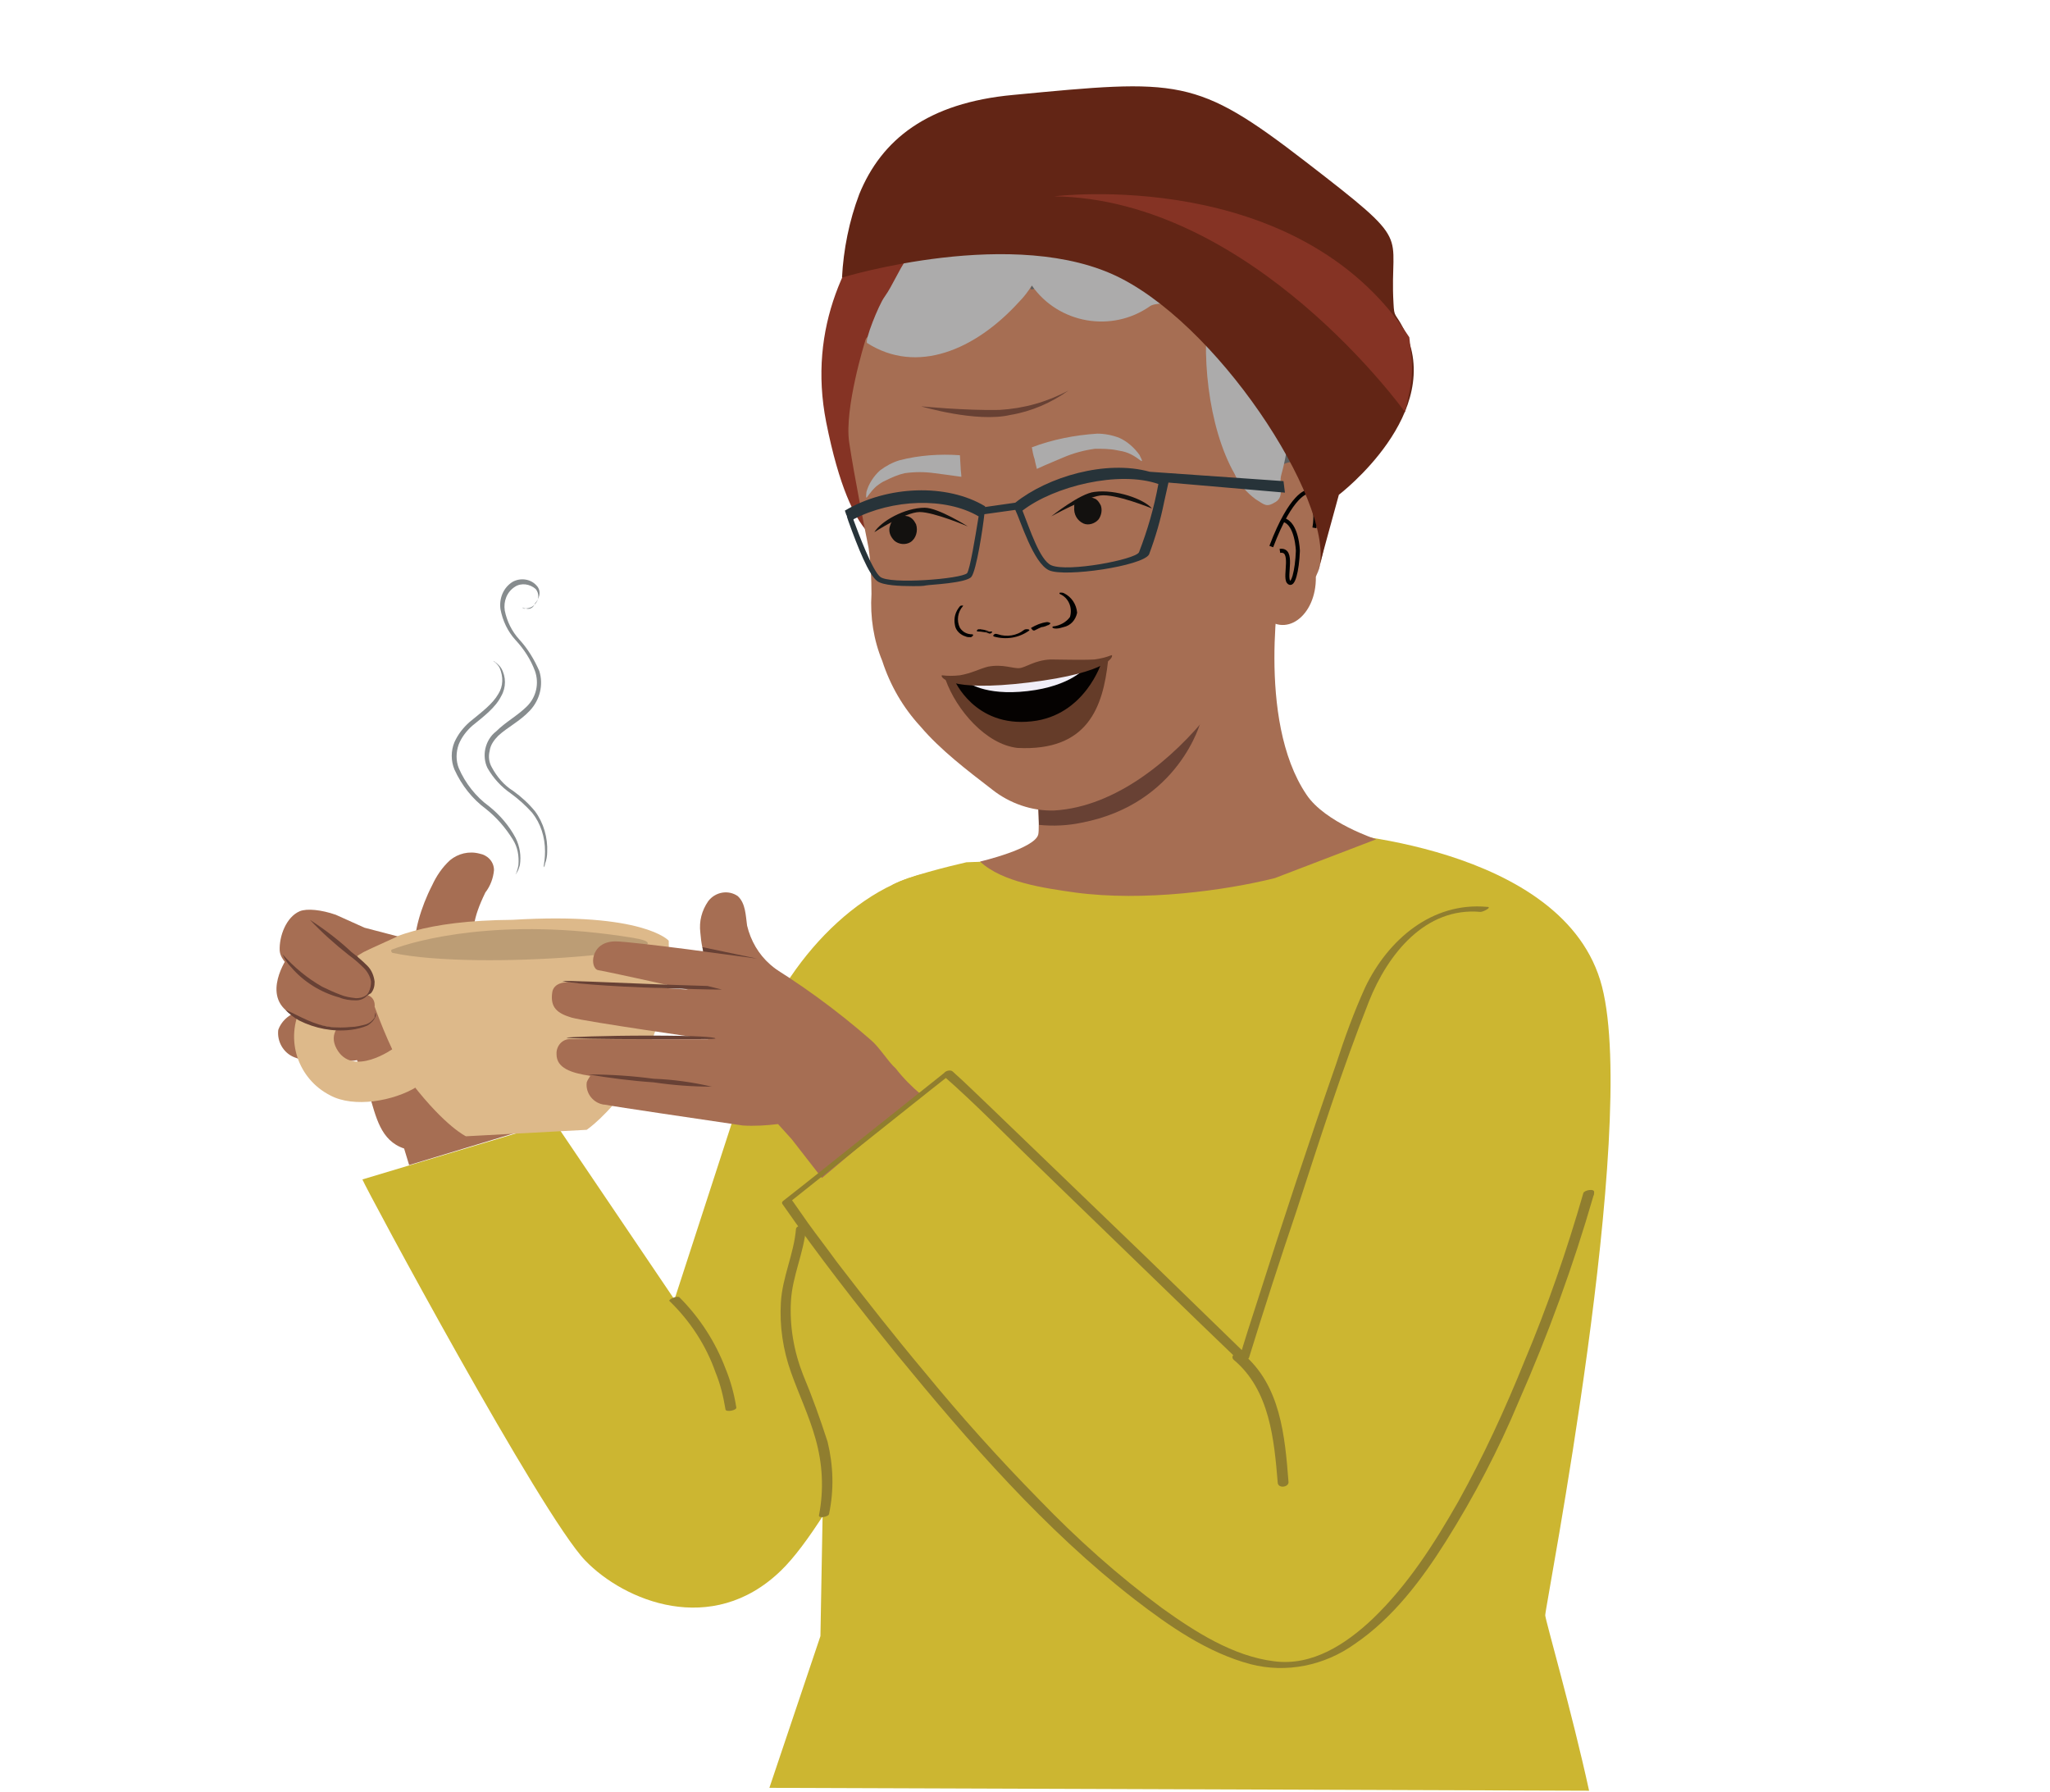 <?xml version="1.0" encoding="utf-8"?>
<!-- Generator: Adobe Illustrator 26.0.1, SVG Export Plug-In . SVG Version: 6.00 Build 0)  -->
<svg version="1.1" id="Layer_1" xmlns="http://www.w3.org/2000/svg" xmlns:xlink="http://www.w3.org/1999/xlink" x="0px" y="0px"
	 viewBox="0 0 285.1 249.2" style="enable-background:new 0 0 285.1 249.2;" xml:space="preserve">
<style type="text/css">
	.st0{fill:#CCB631;}
	.st1{fill:#A66E53;}
	.st2{fill:#DDB98A;}
	.st3{fill:#684135;}
	.st4{opacity:0.15;}
	.st5{fill:#010101;}
	.st6{fill:#878C8E;}
	.st7{fill:#907E2F;}
	.st8{fill:#5E5F5F;}
	.st9{fill:#853324;}
	.st10{fill:#684134;}
	.st11{fill:#13110F;}
	.st12{fill:#ACABAB;}
	.st13{fill:none;stroke:#010101;stroke-width:0.56;stroke-miterlimit:10;}
	.st14{fill:#273339;}
	.st15{fill:#622515;}
	.st16{fill:#653C29;}
	.st17{fill:#050201;}
	.st18{fill:#F1EEF7;}
</style>
<g id="Layer_1_00000020375654009354171990000009907651171042453418_">
	<path class="st0" d="M214.9,224.6c0-1.3,13-67.5,7.9-87.4s-38.9-21.5-38.9-21.5l-39,3.8l-10.5,0.4c-2.2,0.5-8.3,2-10.2,3.1
		l-3.1,2.3l-3.6,45.5l-3,34.4l-0.4,22.3l-7.1,21.1l114,0.4C218.6,238,214.9,225.2,214.9,224.6z"/>
	<path class="st0" d="M50.4,164c0.5,1.3,24.9,46.7,31,53c5.4,5.6,17.6,10.7,27.2,1.4c7.3-7,18.7-31.4,18.7-31.4l-3-60.1l4.1-5.4
		c-11.3,2.7-21.7,15.8-24.2,27.2l-10.4,32L77.1,156L50.4,164z"/>
	<path class="st1" d="M48.5,141.7c-2-1.3-4.4-1.7-6.6-1.1c-1.4,0.2-2.7,1.2-3.2,2.6c-0.2,1.6,0.7,3.2,2.2,3.8s3.1,0.8,4.7,0.6
		l2.5-0.1c1,0.1,2-0.1,2.8-0.6c1.2-1.1,1.4-2.9,0.5-4.2c-1-1.3-2.6-1.9-4.2-1.8"/>
	<path class="st1" d="M44.2,132.2l7.1,19.8c1,3.3,1.6,6.6,4.9,7.7l0,0l0.7,2.3l16.2-4.9l-3.3-10.5l-19.9-16.3L44.2,132.2z"/>
	<path class="st1" d="M57.7,132c-0.2-2.2,0.8-5.8,2.4-8.9c0.6-1.3,1.4-2.5,2.5-3.5c1.1-0.9,2.6-1.3,4.1-0.9c1.1,0.2,2,1.1,2,2.3
		c-0.1,1.1-0.5,2.2-1.2,3.1c-1.8,3.7-2,5.8-1.1,7.4"/>
	<path class="st2" d="M49.7,132.9c0.5,1.2,3.7,12.7,7.7,17.9c4.6,5.9,7.4,7.2,7.4,7.2l16.8-0.9c0,0,11.8-8.1,11.4-26.3
		c0,0-3.5-4-21.7-2.9C59,128,54,130.3,49.7,132.9z"/>
	<path class="st2" d="M58,151.1c-3.2,2-8.8,3-12.1,1.2c-4.5-2.3-6.3-7.8-4-12.3c1.6-3.1,4.8-5.1,8.3-5l2.3,4.9c0,0-7.9,1.8-5.7,5.9
		s7.9,0,7.9,0L58,151.1z"/>
	<path class="st1" d="M40,133.1c0,0-3.8,5.4,0.5,7.9s10,2.3,10.8,1.1s1.7-3.7-1-3.9S40,133.1,40,133.1z"/>
	<path class="st1" d="M55.3,130.2l-4.6-1.2l-4-1.8c-2-0.7-4-0.9-5-0.5c-1.9,0.8-2.9,3.5-2.8,5.5c0.2,3.3,10.5,7.9,12,6.3
		c1.2-1,1.3-2.8,0.3-3.9c-0.2-0.2-0.5-0.5-0.8-0.6c-1.5-0.9-3.9-2-3.9-2l4.2,0.3L55.3,130.2z"/>
	<path class="st3" d="M51,138.4c0.1-0.1,0.2-0.3,0.3-0.5c0.2-0.4,0.3-0.9,0.3-1.4c-0.1-0.7-0.5-1.4-1-1.9c-0.7-0.7-1.4-1.3-2.1-1.8
		c-1.9-1.5-3.7-3.1-5.4-4.9c2,1.3,4,2.8,5.8,4.5c0.8,0.6,1.5,1.2,2.2,1.9c0.6,0.6,0.9,1.4,1,2.2c0,0.6-0.1,1.1-0.5,1.6
		C51.3,138.3,51.1,138.4,51,138.4z"/>
	<path class="st3" d="M51.3,138c0,0.2-0.1,0.4-0.3,0.5c-0.4,0.4-0.9,0.6-1.5,0.6c-0.8,0-1.6-0.1-2.3-0.4c-2.6-0.7-5-2.2-6.7-4.2
		c-0.5-0.5-0.9-1.1-1.2-1.8c1.6,1.8,3.4,3.3,5.5,4.5c0.8,0.4,1.7,0.8,2.5,1.1c0.7,0.3,1.4,0.4,2.2,0.5c0.5,0,1-0.1,1.4-0.4
		C51.1,138.3,51.2,138.1,51.3,138z"/>
	<path class="st3" d="M52.2,140.8c0.1,0.2,0.1,0.4,0,0.6c-0.2,0.5-0.6,0.9-1.1,1.2c-0.7,0.3-1.5,0.5-2.3,0.6c-2.5,0.3-5-0.2-7.2-1.3
		c-0.7-0.4-1.4-0.9-1.9-1.5c2.2,1,3.9,2.1,6.3,2.4c0.9,0.1,1.8,0.1,2.8,0c0.7,0,1.5-0.2,2.2-0.4c0.5-0.2,0.8-0.5,1.1-0.9
		C52.1,141.2,52.2,141,52.2,140.8z"/>
	<g class="st4">
		<path class="st5" d="M88,130.4c10.5,1.7-21.3,4.7-33.4,2.1c-0.1,0-0.2-0.2-0.2-0.3l0,0c0-0.1,0.1-0.2,0.2-0.2
			C57.7,130.8,69.7,127.4,88,130.4z"/>
	</g>
	<path class="st1" d="M100.1,137.3c-1.6-2.2-2.5-4.8-2.7-7.6c-0.2-1.6,0.2-3.1,1.1-4.4c1-1.3,2.8-1.6,4.1-0.7c1.1,1,1.1,2.7,1.3,4.1
		c0.5,2.1,1.6,4,3.2,5.4s3.4,2.6,5.2,3.7"/>
	<path class="st1" d="M128.1,152.2L128.1,152.2c-1.3-1.1-2.5-2.3-3.5-3.6c-1.2-1.1-2.3-3-3.5-4c-4.8-4.2-9.9-7.9-15.4-11.2
		c-2.2-0.4-17.9-2.5-20.1-2.5c-3.6,0-3.6,3.8-2.4,4c2.7,0.5,12.5,2.7,12.5,2.7l-13.9-0.9l-3.1-0.1c0,0-1.7,0-1.9,1.4
		c-0.3,2.1,0.7,2.9,2.7,3.5c2.2,0.6,19,3,19,3H79.4c-1-0.1-1.9,0.7-2,1.8c0,0.1,0,0.2,0,0.3c0,1.9,2,2.6,4.7,3
		c-0.2,0.3-0.4,0.6-0.5,0.9c-0.2,1.5,0.9,2.9,2.4,3.1l0,0h0.1c1.5,0.3,13.8,2.1,19.2,2.9c1.6,0.1,3.3,0,4.9-0.2l1.9,2.1l4.2,5.4
		L128.1,152.2z"/>
	<path class="st3" d="M98.4,137.1l-6.2-0.2l-9.9-0.4l-3-0.1c-0.4,0-0.7,0-1.1,0c0.4,0.1,0.7,0.2,1.1,0.2c0.7,0.1,1.7,0.2,3,0.3
		c2.6,0.2,6.1,0.4,10,0.5c3,0.1,5.8,0.2,8.1,0.2L98.4,137.1z"/>
	<path class="st3" d="M99.5,144.4c0,0.1-2.7,0.1-9.1,0.1s-11.7-0.1-11.6-0.2S84,144,90.4,144S99.5,144.2,99.5,144.4z"/>
	<path class="st3" d="M99,151.1c-2.7,0-5.4-0.2-8.1-0.6c-3-0.2-6.1-0.6-9.1-1.1c3.1,0,6.1,0.2,9.1,0.6
		C93.7,150.1,96.4,150.5,99,151.1z"/>
	<path class="st6" d="M73.1,84.6c0.5,0,1-0.2,1.3-0.6c0.6-0.6,0.6-1.5,0.1-2.1c-0.8-0.7-2-0.9-2.9-0.3c-1.1,0.7-1.6,2-1.4,3.3
		c0.3,1.5,1,2.9,2,4c1.2,1.3,2.1,2.8,2.8,4.4c0.6,1.9,0.1,4-1.3,5.5s-3.1,2.3-4.4,3.5c-0.6,0.6-1.1,1.3-1.2,2.1
		c-0.2,0.8-0.1,1.6,0.3,2.3c0.7,1.3,1.7,2.5,3,3.3c1.1,0.8,2.1,1.7,3,2.8c1.2,1.6,1.8,3.7,1.7,5.7c0,0.5-0.1,1.1-0.3,1.6
		c0,0.2-0.1,0.4-0.2,0.5c0.1-0.7,0.2-1.4,0.2-2.2c0-2-0.6-3.9-1.8-5.4c-0.9-1-1.9-1.9-3-2.7c-1.3-0.9-2.4-2.1-3.2-3.5
		c-0.4-0.8-0.5-1.8-0.3-2.7c0.2-0.9,0.7-1.8,1.5-2.4c1.3-1.3,3-2.2,4.3-3.5s1.7-3.2,1.1-4.9c-0.6-1.6-1.5-3-2.7-4.3
		c-1.1-1.2-1.8-2.7-2.1-4.3c-0.2-1.5,0.4-3,1.7-3.8c1.1-0.6,2.5-0.4,3.3,0.5c0.4,0.4,0.5,0.9,0.4,1.4c-0.1,0.4-0.3,0.8-0.6,1.1
		C74.2,84.5,73.7,84.8,73.1,84.6c-0.2,0.1-0.4,0-0.5-0.2C72.6,84.4,72.7,84.6,73.1,84.6z"/>
	<path class="st6" d="M72.1,120.3c0.1-1.3-0.1-2.5-0.8-3.6c-1-1.6-2.2-3-3.7-4.2c-1.9-1.4-3.4-3.3-4.4-5.5c-0.5-1.2-0.5-2.6,0-3.8
		c0.5-1.1,1.2-2,2.1-2.8c1.7-1.4,3.2-2.5,4-3.9c0.7-1.1,0.7-2.4,0.2-3.6c-0.2-0.4-0.5-0.7-0.9-1c0,0,0.1,0,0.3,0.2
		c0.3,0.2,0.6,0.5,0.8,0.8c0.7,1.2,0.7,2.7,0,3.9c-0.8,1.6-2.4,2.8-4,4.1c-0.8,0.7-1.5,1.6-1.9,2.6c-0.4,1.1-0.4,2.3,0,3.3
		c0.9,2.1,2.4,4,4.2,5.3c1.5,1.2,2.8,2.7,3.7,4.4c0.6,1.2,0.8,2.5,0.6,3.8c-0.1,0.3-0.2,0.7-0.4,1c-0.1,0.1-0.1,0.2-0.2,0.3
		C71.9,121.2,72,120.8,72.1,120.3z"/>
	<path class="st1" d="M178.1,80.5c0,0-3.5,19.5,3.6,30c2.6,3.9,9.7,6.2,9.7,6.2l-14.1,5.4c-6.8,1.7-18.2,3.3-27.8,2
		c-4.2-0.6-10.1-1.4-13.2-4.3l0,0c0,0,7.7-1.8,8.1-3.8s-1.2-19.4-1.2-19.4"/>
	<path class="st7" d="M220.2,165.9c-2.3,8-5,15.8-8.2,23.4c-2.7,6.7-5.7,13.2-9.2,19.5c-3.3,5.8-7,11.6-11.9,16.3
		c-3.7,3.5-8.4,6.6-13.7,5.9c-5.7-0.7-11-4.1-15.6-7.4c-6.1-4.5-11.8-9.6-17.1-15.1c-5.6-5.7-10.9-11.6-15.9-17.7
		c-4.2-5-8.2-10.1-12.2-15.3c-1.3-1.8-2.7-3.6-4-5.4c-0.7-1-1.4-2-2.1-3c-0.1-0.1-0.2-0.3-0.3-0.4l-0.1,0.4l19.6-15.6l2.8-2.2
		l-1.2,0.2c4.7,4.1,9,8.6,13.5,12.9l22.4,21.7l5.3,5.1c0.5,0.2,1.1,0.1,1.4-0.4c2.1-6.8,4.3-13.6,6.6-20.4
		c3.2-9.8,6.3-19.6,10.1-29.2c2.6-6.5,7.8-13.1,15.5-12.4c0.4,0,1.7-0.7,0.9-0.7c-7.6-0.7-13.7,4.5-16.9,11.1
		c-1.6,3.5-2.9,7.1-4.1,10.8c-3.8,10.9-7.4,21.8-10.9,32.8c-0.9,2.8-1.8,5.5-2.6,8.3l1.4-0.4l-14.3-13.9L137.8,154
		c-1.8-1.7-3.5-3.4-5.3-5c-0.3-0.3-1-0.1-1.2,0.2l-19.6,15.6l-2.8,2.2c-0.1,0.1-0.2,0.2-0.1,0.4c5,7.2,10.4,14.1,15.9,20.9
		c10,12.2,20.6,24.4,33.1,34.1c4.8,3.7,10.1,7.4,16.1,9c5,1.3,10.3,0.2,14.5-2.8c5.3-3.6,9.3-8.9,12.7-14.3
		c3.9-6.2,7.3-12.7,10.1-19.4c4.1-9.3,7.6-18.9,10.4-28.6c0.1-0.2,0.1-0.3,0.1-0.5C221.8,165.2,220.3,165.5,220.2,165.9L220.2,165.9
		z"/>
	<polygon class="st3" points="97.8,132.3 105.3,133.3 97.7,131.7 	"/>
	<path class="st7" d="M102.4,195.7c-0.3-1.9-0.8-3.7-1.5-5.4c-1.4-3.7-3.6-7.1-6.4-9.9c-0.3-0.3-1.6,0.3-1.4,0.5
		c2.9,2.8,5.1,6.2,6.4,9.9c0.7,1.7,1.1,3.4,1.4,5.2C101,196.4,102.5,196.1,102.4,195.7z"/>
	<path class="st8" d="M186.7,38.9c-2.2-3-5.6-5.1-9.2-4.1c0.1-7-6.7-11.1-13.8-11.2c-3.6,0.1-7.3,1.8-10.7,0.6
		c-2.1-0.7-3.7-2.4-5.6-3.7c-7.6-5.6-19.5,1.1-25.8,8.1s-4.7,14.7-1.3,23.5c1.6,4.1,1.3,6.3,1.8,10.7c0.5,4.1,3.1,11.8,3.2,15.9
		s-6.3,8.5-2.1,8.8l45.2-5.8c6.7,1.3,11-0.8,14.4-6.8c2.2-4,1.4-4.2,1.7-8.8c0.5-6,6.5-10.6,6.1-16.6
		C190.4,45.8,188.7,42.1,186.7,38.9z"/>
	<path class="st9" d="M192.3,38.6c-11.3-4.8-23.7-6.6-35.9-5.2c-20.2,2.4-29.9,14.9-33.3,23.8s0.4,18.2,0.4,18.2s-5,1.4-8.6-16.7
		c-5.2-26.4,21.7-42.7,28.3-42.6S183,9.1,192.3,38.6z"/>
	<path class="st10" d="M144.4,111.7c0,0,3.4-0.6,5.7-1.3s6.3-0.6,16.9-10.1c0,0-3,11.5-16.6,14.1c-1.9,0.4-3.9,0.5-5.9,0.3
		L144.4,111.7z"/>
	<path class="st1" d="M131.2,42.3c0,0.1-0.1,0.2-0.1,0.2l0.1-0.1V42.3z M125.2,44.3L125.2,44.3c0.1,0,0.2-0.1,0.3-0.2
		C125.5,44.1,125.2,44.4,125.2,44.3L125.2,44.3z M175,87.6l0.5-2.2c3.1,3.6,7.6,0.3,7.5-5.2c1.3-2.8,2.7-12,0.2-14.7l-0.3-0.4
		c-1.7-1.1-4.5-1.5-5.6,0.7c-0.3,0.9,0.1,2.1-0.2,3s-1.4-1.5-2-0.5c0,0-1.4-0.5-1.6-3s3.8-20.7-0.9-23.7c0,0-7.1,2.8-9.3,0.5
		l-0.7-0.2c-0.4,0-0.7,0.2-1.1,0.2c0-0.1,0.1-0.3,0.1-0.5c-0.6,0.2-1.2,0.3-1.8,0.3c0.1-0.1,0.4-0.3,0.4-0.4
		c-0.5,0.1-1.1,0.2-1.7,0.2c0.1-0.1,0.4-0.4,0.4-0.5c-0.7,0.3-1.1,0.1-1.7,0.2c0.1-0.2,0.2-0.3,0.2-0.5c-0.5,0.2-1.1,0.3-1.7,0.3
		c0.1-0.1,0.2-0.4,0.4-0.5c-0.7,0.3-1.1,0.1-1.7,0.2c-0.1,0,0.2-0.3,0.2-0.4c-0.4,0.2-0.9,0.2-1.4,0.3c0-0.1,0.2-0.3,0.2-0.4
		c-0.6,0.2-1.2,0.3-1.8,0.2L152,40c-0.5,0.4-1.1,0.5-1.6,0.4c0.1-0.1,0.4-0.4,0.4-0.5c-0.6,0.5-1.4,0.6-2.2,0.5
		c0.1,0,0.4-0.4,0.4-0.6c-0.5,0.4-1.2,0.6-1.9,0.6c0.1-0.2,0.3-0.5,0.5-0.7c-0.7,0.6-1.7,0.9-2.6,0.7c0.1,0,0.2-0.4,0.2-0.5
		c-0.5,0.6,0.5-0.2-0.2-0.2c0,0-1.5,0.7-1.6,0.5c-0.5,0.4,1.2-2.3,0.5-2.2c0.1-0.3-4,0.7-3.7,0.4c-0.6,0.6-0.5,0.3-1.4,0.3
		c0,0-2.7,1.8-2.6,1.7c-0.6,0.7-1,0.2-1.9,0.2c0.1-0.2,0.6,0.5,0.7,0.3c-0.5,0.6-0.4-0.1-1.1,0c0-0.1-2.4-0.6-2.4-0.7
		c-0.7,0.5-0.4,0.5-1.3,0.6c0-0.1-0.4,1.5-0.2,1.3c-0.5,0.6-0.5,0.2-1.2,0.1l-0.6,0.5c-0.6,0.7,0.3,0.3-0.6,0.3
		c0-0.1,3.2,0.1,3.3-0.1c-0.5,0.4-1.1,0.8-1.7,1c0-0.1,0.1-0.4,0.1-0.5c-0.5,0.6-1.3,1-2.1,1c0.1,0,0.2-0.3,0.2-0.4
		c-0.5,0.7-1.4,1.1-2.3,0.9l0,0c-0.5,0.5-1.1,0.9-1.8,1.1c0-0.2,0-0.4,0.2-0.5l-0.6,0.1c-0.6,1.1-2.4,0.6-2.6,1.9
		c0,0-2.9,9.3-2.2,14s2.3,12.7,2.7,14.7c0.3,2.1,0.4,4.3,0.4,6.4c-0.2,3.2,0.3,6.4,1.5,9.3c1.1,3.4,2.9,6.5,5.3,9.1
		c2.8,3.3,6.5,6.1,10,8.8c2.4,1.9,5.5,3,8.6,2.9c8.7-0.5,16.6-7.3,21.5-13.4"/>
	<path class="st5" d="M138.8,88.2c1.2,0.4,2.6,0.2,3.6-0.6c0.2-0.2,1-0.1,0.7,0.1c-1.4,1-3.2,1.3-4.9,0.8c-0.1-0.1-0.1-0.2,0-0.2
		C138.3,88.1,138.5,88.1,138.8,88.2"/>
	<path class="st5" d="M143.4,87.3c0.7-0.4,1.4-0.7,2.2-0.8c0.1,0,0.2,0,0.4,0.1c0.1,0,0.1,0.1,0,0.2l0,0c-0.4,0.2-0.8,0.4-1.2,0.4
		c-0.1,0-0.3,0-0.4-0.1c-0.1-0.1,0-0.2,0.1-0.2c0.4,0,0.7-0.1,1-0.3l0.4,0.3c-0.7,0.1-1.3,0.4-1.9,0.7c-0.1,0.1-0.3,0.1-0.4,0
		C143.5,87.5,143.4,87.4,143.4,87.3"/>
	<path class="st5" d="M146.5,87.1c0.9-0.1,1.8-0.6,2.3-1.3c0.4-1.3-0.2-2.7-1.4-3.2c-0.1-0.1-0.1-0.2,0.1-0.2c0.2,0,0.3,0,0.5,0.1
		c1,0.5,1.7,1.5,1.8,2.7c-0.2,1-0.9,1.8-1.9,2c-0.3,0.1-0.7,0.2-1,0.2c-0.2,0-0.3,0-0.5-0.1C146.3,87.2,146.4,87.1,146.5,87.1"/>
	<path class="st5" d="M137.1,87.9c0-0.1-0.1-0.2-0.1-0.2c-0.3,0-0.5,0-0.7-0.2l-0.2,0.3c0.5,0,1,0.1,1.5,0.3c0.1,0,0.2,0,0.3-0.1
		s0.1-0.2,0-0.2"/>
	<path class="st5" d="M137.7,87.9c-0.5-0.3-1.1-0.4-1.6-0.4c-0.1,0-0.2,0.1-0.2,0.1s-0.1,0.1,0,0.2l0,0"/>
	<path class="st5" d="M135.2,88.2c-0.7,0-1.3-0.3-1.7-0.9c-0.5-1-0.3-2.2,0.4-3c0,0,0.1-0.1,0-0.1c0,0,0,0-0.1,0s-0.2,0-0.3,0.1
		c-0.6,0.7-0.9,1.6-0.7,2.6c0.1,0.8,0.8,1.4,1.5,1.6c0.2,0.1,0.4,0.1,0.7,0.1c0.1,0,0.2-0.1,0.3-0.2S135.3,88.2,135.2,88.2"/>
	<path class="st11" d="M126.3,71.8c-0.8-0.2-1.7,0-2.2,0.6c-0.2,0.3-0.3,0.6-0.4,1c-0.1,0.7,0.2,1.3,0.7,1.8
		c0.6,0.5,1.5,0.6,2.2,0.2c0.8-0.5,1.1-1.6,0.8-2.5C127.1,72.3,126.8,72,126.3,71.8"/>
	<path class="st11" d="M134.6,73.2c0,0-4.1-2.6-6-2.6c-2.8,0-6.1,1.9-7,3.4c0,0,4.3-2.8,6.3-2.8S134.6,73.2,134.6,73.2z"/>
	<path class="st11" d="M149.9,69.5c0.8-0.5,1.7-0.5,2.5-0.1c0.3,0.2,0.5,0.5,0.7,0.9c0.2,0.6,0.1,1.3-0.3,1.9
		c-0.5,0.6-1.4,0.9-2.1,0.6c-0.9-0.4-1.4-1.3-1.3-2.3c0-0.2-0.1-0.4,0.4-0.8"/>
	<path class="st11" d="M146.2,71.8c0,0,4-3.2,6-3.4c3-0.4,6.9,1,8,2.3c0,0-5.1-2.1-7.2-1.8S146.2,71.8,146.2,71.8z"/>
	<path class="st12" d="M133.5,63.3l0.1,1.7c0,0.4,0.1,0.9,0.1,1.3c-1.5-0.2-2.8-0.4-3.7-0.5c-1.4-0.2-2.8-0.2-4.2,0
		c-0.9,0.2-1.8,0.6-2.6,1c-0.5,0.2-0.9,0.5-1.3,0.8c-0.9,0.8-1.3,1.6-1.4,1.6s0-0.8,0-0.8c0.3-1.1,1-2.2,1.9-3
		c0.8-0.6,1.7-1.1,2.7-1.4C127.8,63.3,130.7,63.1,133.5,63.3"/>
	<path class="st12" d="M143.5,62.2c0.1,0.6,0.2,1.1,0.4,1.7c0.1,0.6,0.2,0.8,0.3,1.3c1.5-0.7,2.8-1.2,3.7-1.6c1.4-0.6,2.9-1,4.4-1.2
		c1,0,2,0,3,0.2c0.6,0.1,1.1,0.2,1.6,0.4c1.2,0.5,1.8,1.2,1.9,1.1s-0.3-0.7-0.3-0.8c-0.7-1-1.7-1.9-2.8-2.4c-1-0.4-2.1-0.6-3.1-0.6
		C149.5,60.5,146.4,61.1,143.5,62.2"/>
	<path class="st13" d="M176.8,76c2.8-7.4,5-7.6,5-7.6s1.6,1.6,1,5"/>
	<path class="st13" d="M178,76.6c2-0.3,0.6,3.5,1.2,4.3s1.2-1.5,1.3-4.3c0,0-0.1-3.8-2-4.3"/>
	<path class="st10" d="M148.6,54.3c-3,1.6-6.2,2.5-9.6,2.7c-4.9,0.1-10.9-0.5-10.9-0.5s7.7,2.3,12.4,1.2
		C143.5,57.2,146.2,56,148.6,54.3z"/>
	<path class="st12" d="M123,41.3L123,41.3c1.2-1.7,1.9-3.6,3.1-5.3s2.4-3.2,3.7-4.7c0.1-0.1,1.7-0.2,1.8-0.3l0.1-0.1l0.1-0.1
		l0.3-0.3c7.8-3.6,16.7-4.2,25-1.9c16.2,4.5,25.6,21.2,21.1,37.4c-0.4,1.4,0.5,3-0.8,3.8s-1.5,0.4-2.8-0.4c-1.2-0.9-2.3-2.1-2.9-3.5
		c-3.7-6.5-4.8-17.1-3.4-24.4c-0.9,1.4-7.1,0.1-8.4,1.1c-5.3,3.7-12.7,2.4-16.4-2.9l0,0c-0.5,0.8-1.1,1.6-1.8,2.3
		c-6.1,6.7-14.2,10.1-21.1,5.7C120.2,47.4,122.2,42.4,123,41.3z"/>
	<path class="st14" d="M178.7,68.5l-0.2-1.6l-18.6-1.3l0,0c-6.1-1.7-14.2,0.7-18.7,4.3l-4.2,0.6v-0.1c-5.3-3.2-13.6-2.9-19.5,0.6
		l0.2,0.6l0,0c0,0,0.1,0.1,0.1,0.3l0.2,0.6c1.3,3.6,2.8,7.4,4,8.3c0.8,0.6,3.1,0.7,5,0.7c0.7,0,1.4,0,1.8-0.1s5.6-0.3,6.3-1.2
		s1.6-6.8,1.8-8.7l4.3-0.6c0.7,1.4,2.5,7.4,4.7,8.4s13-0.6,13.9-2.2c0.9-2.4,1.6-4.8,2.1-7.3l0.6-2.7L178.7,68.5z M134.5,79.7
		c-0.8,0.8-10.8,1.6-12.1,0.5c-1.1-0.9-3-6-3.7-7.9v-0.1c5.4-2.8,12.8-3.1,17.4-0.4C135.6,74.9,134.9,79.1,134.5,79.7L134.5,79.7z
		 M158.4,76.8c-0.5,1-9.9,2.8-12.2,1.8c-1.6-0.7-3-5.1-4-7.6c4.4-3.4,13.4-5.6,18.9-3.7C160.5,70.6,159.6,73.7,158.4,76.8
		L158.4,76.8z"/>
	<path class="st15" d="M186.2,68.8c0,0,15-11.4,9-23.1c-1.2-2.3-1.3-1.5-1.4-3.5c-0.6-10.3,3.1-7.9-12.2-19.7S164,11,140.9,13.2
		c-11.9,1.1-18.3,6.2-21.4,13.8c-1.4,3.7-2.2,7.7-2.4,11.6c0,0,24.2-7.4,38.8,0.1s30.4,32.6,27.4,40.8
		C182.6,81.9,186.2,68.8,186.2,68.8z"/>
	<path class="st9" d="M195.4,57.3c0,0-21.2-29.6-48.8-30c0,0,33.9-4.3,49.4,19.6l0.3,2.8c0.2,1.8,0,3.6-0.4,5.3L195.4,57.3z"/>
	<path class="st16" d="M142.9,93.7c4.3-0.5,11.2-1.8,11.2-1.8c-0.7,6.4-2.8,12.6-12.6,12.1c-4.4-0.5-8.5-5.3-10-9.5
		C131.6,94.5,138.6,94.2,142.9,93.7z"/>
	<path class="st17" d="M142.9,93.7c2-0.2,10.3-1.6,10.3-1.6s-2.3,7.4-9.7,8.2c-8,0.9-10.8-5.8-10.8-5.8L142.9,93.7z"/>
	<path class="st18" d="M142.8,94.1c2.1-0.2,8.2-1.3,8.2-1.3s-2,2.6-8.1,3.3s-8.4-1.3-8.4-1.3L142.8,94.1z"/>
	<path class="st16" d="M131,93.9c0.8,0.1,1.6,0.1,2.5,0c1.7-0.3,2.7-0.9,3.9-1.2c2.1-0.4,3.5,0.3,4.4,0.2s2.1-1.1,4.3-1.2
		c1.2,0,4.3,0.1,6.1,0c0.8-0.1,1.6-0.3,2.4-0.6c0.3,0,0,2.4-11.5,3.8S130.7,94,131,93.9z"/>
	<path class="st7" d="M110.7,170.9c-0.3,3.5-1.9,6.7-2.1,10.2c-0.2,3.3,0.3,6.6,1.4,9.7c1.1,3.1,2.5,6,3.4,9.2
		c1,3.5,1.2,7.1,0.5,10.7c-0.1,0.5,1.4,0.2,1.4-0.2c0.7-3.3,0.6-6.7-0.2-10c-1-3.1-2.1-6.2-3.4-9.3c-1.3-3.3-1.9-6.8-1.7-10.3
		c0.2-3.5,1.8-6.7,2.1-10.2C112.1,170.1,110.7,170.4,110.7,170.9L110.7,170.9z"/>
	<path class="st7" d="M171.6,189.1c5,4.2,5.6,11.1,6.1,17.1c0.1,0.8,1.5,0.6,1.5-0.1c-0.5-6.4-1.1-13.5-6.4-17.9
		C172.2,187.7,170.9,188.5,171.6,189.1z"/>
</g>
</svg>

